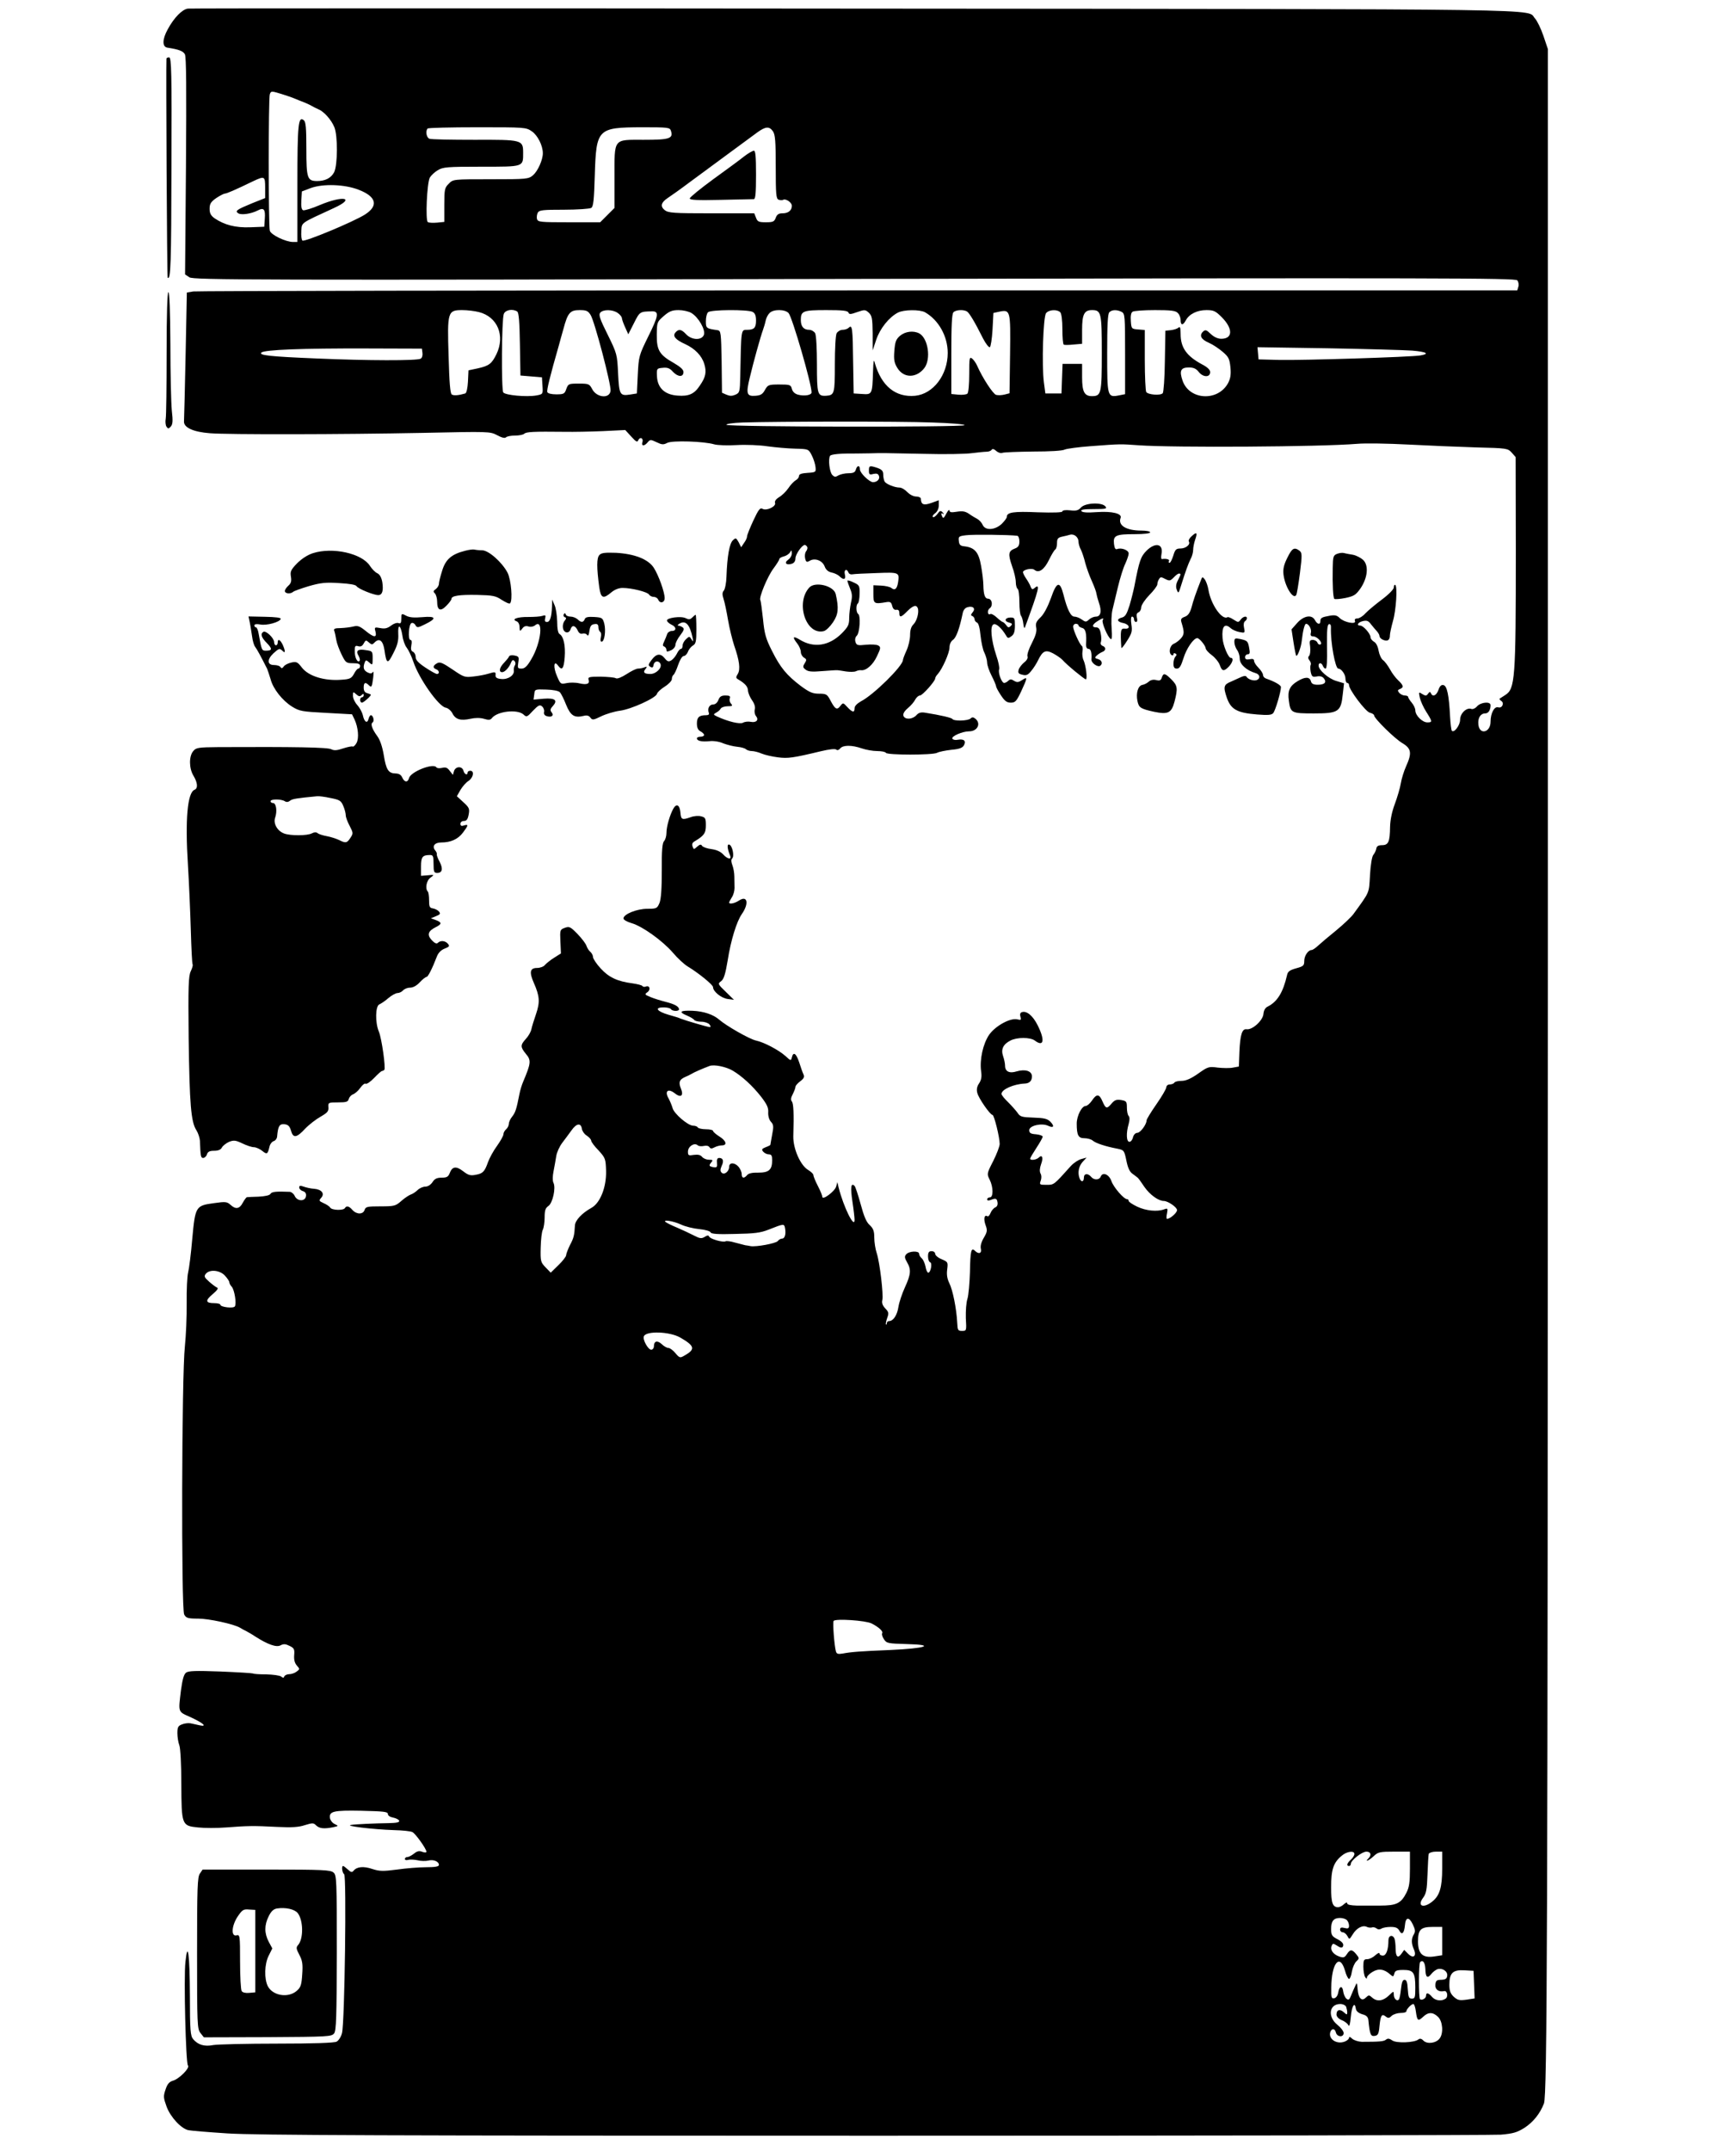 <?xml version="1.0" standalone="no"?>
<!DOCTYPE svg PUBLIC "-//W3C//DTD SVG 20010904//EN"
 "http://www.w3.org/TR/2001/REC-SVG-20010904/DTD/svg10.dtd">
<svg version="1.0" xmlns="http://www.w3.org/2000/svg"
 width="969pt" height="1200pt" viewBox="0 0 969 1200"
 preserveAspectRatio="xMidYMid meet">
<g transform="translate(0,1200) scale(0.1,-0.1)"
fill="#000000" stroke="none">
<path d="M1049 11952 c-32 -4 -78 -51 -113 -116 -31 -56 -31 -98 -1 -102 65
-10 87 -19 97 -37 8 -15 9 -192 6 -625 l-5 -603 24 -16 c22 -15 341 -16 3712
-9 3279 6 3689 5 3700 -8 7 -8 10 -24 6 -36 l-6 -20 -3677 0 c-2022 0 -3693
-3 -3713 -6 l-36 -6 -7 -347 c-4 -190 -8 -357 -9 -371 -3 -35 52 -60 145 -67
100 -8 735 -7 1188 2 371 8 375 8 415 -13 26 -14 43 -18 49 -12 6 6 28 10 51
10 23 0 46 5 51 10 11 11 51 13 224 11 52 -1 150 1 218 4 l122 6 34 -37 c27
-30 34 -33 39 -19 4 9 12 13 18 10 6 -4 8 -13 5 -21 -8 -22 9 -25 27 -4 16 19
18 19 52 3 29 -14 38 -15 59 -4 27 15 207 9 263 -8 18 -5 74 -7 125 -4 51 3
129 0 173 -7 44 -6 113 -12 154 -13 74 -2 74 -2 92 -37 10 -19 19 -48 21 -65
3 -29 2 -30 -44 -33 -33 -2 -48 -7 -48 -17 0 -8 -8 -19 -18 -24 -10 -6 -29
-25 -42 -45 -13 -19 -36 -41 -52 -50 -16 -10 -25 -22 -22 -31 8 -20 -46 -46
-69 -34 -14 8 -22 -1 -52 -65 -19 -41 -35 -81 -35 -88 0 -8 -7 -24 -17 -37
l-16 -24 -14 28 c-14 25 -16 26 -32 11 -19 -17 -32 -88 -36 -203 -1 -35 -8
-70 -15 -78 -9 -10 -9 -23 -1 -47 6 -18 17 -71 25 -118 8 -47 24 -110 34 -141
29 -83 36 -133 20 -159 -11 -18 -11 -22 2 -30 39 -23 54 -40 55 -62 1 -14 11
-38 23 -55 13 -18 19 -38 15 -51 -3 -12 0 -29 7 -37 17 -21 2 -38 -29 -32 -14
3 -34 1 -44 -5 -18 -9 -82 6 -145 35 -21 10 -21 12 -5 21 10 5 22 15 26 23 4
7 22 13 39 13 26 0 29 2 18 15 -7 8 -10 22 -6 30 4 11 -2 15 -25 15 -22 0 -32
-6 -39 -25 -6 -15 -17 -25 -29 -25 -21 0 -33 -22 -25 -45 4 -10 0 -15 -14 -15
-39 0 -52 -11 -52 -46 0 -23 6 -37 20 -44 11 -6 20 -15 20 -20 0 -6 -9 -10
-20 -10 -11 0 -20 -4 -20 -9 0 -14 25 -20 69 -16 23 3 56 -2 78 -12 21 -8 56
-17 77 -19 22 -2 44 -8 50 -14 5 -5 20 -10 32 -10 12 0 37 -6 55 -14 19 -8 60
-17 91 -21 56 -7 82 -4 240 34 46 11 80 15 86 9 5 -5 14 -3 22 7 16 19 65 19
120 0 23 -8 62 -15 86 -15 23 0 46 -4 49 -10 8 -13 260 -13 285 0 11 6 46 13
80 17 46 4 63 11 71 26 13 24 -1 36 -35 30 -13 -3 -27 0 -30 6 -8 13 56 41 93
41 47 0 68 43 36 70 -12 10 -19 10 -27 2 -14 -14 -94 -16 -102 -3 -5 7 -64 21
-152 35 -23 4 -37 0 -49 -14 -22 -24 -63 -26 -72 -4 -4 11 4 26 24 43 17 14
36 36 42 49 7 12 18 22 26 22 14 0 85 80 85 95 0 5 6 16 14 24 26 29 66 119
66 149 0 18 8 35 20 43 18 13 36 63 54 150 4 17 14 29 28 32 30 8 45 -8 27
-29 -11 -13 -11 -18 -1 -21 6 -3 12 -11 12 -18 0 -7 6 -15 13 -18 9 -3 16 -30
20 -72 4 -37 13 -81 22 -97 8 -17 15 -42 15 -55 0 -13 11 -46 25 -73 14 -27
25 -54 25 -59 0 -5 12 -28 27 -50 21 -32 33 -41 55 -41 25 0 32 8 58 63 36 78
37 84 5 63 -20 -13 -28 -14 -45 -4 -15 10 -22 10 -32 0 -6 -6 -17 -12 -23 -12
-14 0 -35 57 -28 76 3 8 -4 43 -16 77 -29 88 -36 166 -15 174 15 6 44 -20 70
-63 9 -16 13 -16 30 -3 14 10 19 26 19 59 0 41 -2 45 -24 45 -32 0 -38 -21 -9
-28 19 -5 20 -9 10 -19 -11 -11 -16 -10 -26 5 -7 9 -16 17 -19 17 -3 0 -18 11
-33 25 -14 13 -30 22 -35 20 -16 -11 -21 19 -5 31 20 14 14 54 -9 54 -17 0
-25 22 -26 73 0 23 -6 73 -13 111 -13 75 -35 101 -91 108 -24 2 -31 8 -33 30
-3 25 0 27 40 32 35 5 240 3 286 -3 6 0 12 -14 12 -31 0 -23 -6 -33 -25 -40
-37 -14 -39 -31 -16 -98 12 -32 21 -72 21 -90 0 -17 5 -34 10 -37 6 -3 10 -37
10 -74 0 -37 4 -71 9 -76 5 -6 11 -26 13 -45 2 -19 6 -28 9 -20 80 217 87 248
53 219 -11 -9 -15 -7 -21 7 -3 11 -15 31 -25 46 -10 14 -18 31 -18 36 0 14 50
25 64 13 24 -20 54 0 81 55 14 29 30 56 36 59 5 4 9 19 9 35 0 24 5 31 28 36
15 3 35 8 45 11 23 6 47 -14 47 -39 0 -11 6 -32 14 -46 7 -15 18 -48 24 -74 7
-25 23 -71 37 -101 14 -31 25 -62 25 -69 1 -7 7 -30 14 -51 17 -47 10 -77 -17
-77 -11 0 -28 -7 -38 -16 -16 -15 -20 -15 -41 0 -12 9 -31 16 -41 16 -20 0
-40 39 -61 123 -20 78 -38 73 -70 -20 -18 -49 -39 -89 -58 -107 -24 -23 -29
-35 -24 -57 4 -21 -3 -45 -24 -86 -17 -32 -28 -65 -25 -74 4 -10 -4 -24 -19
-35 -13 -11 -27 -29 -30 -40 -5 -18 -1 -23 20 -28 22 -6 32 -2 50 21 13 15 30
42 38 59 26 53 42 61 84 39 20 -11 44 -27 52 -36 22 -26 123 -109 131 -109 10
0 0 80 -13 107 -6 12 -8 33 -6 48 3 14 1 28 -3 31 -12 7 -49 89 -49 108 0 9 7
16 15 16 8 0 15 -4 15 -9 0 -5 9 -11 20 -14 20 -5 26 -31 22 -94 0 -14 5 -23
14 -23 13 0 19 -22 16 -60 -1 -18 34 -43 48 -35 17 11 11 32 -11 38 -18 5 -20
8 -8 19 8 8 22 17 32 21 21 8 22 26 1 34 -8 3 -13 12 -9 21 3 8 3 30 -1 48 -4
24 -12 34 -25 34 -26 0 -24 15 6 34 28 18 39 21 30 6 -7 -12 28 -95 45 -105 7
-4 8 14 5 57 -3 35 -1 82 4 104 5 21 19 80 31 129 12 50 30 108 41 130 10 22
19 48 19 57 0 19 -40 34 -64 25 -10 -4 -15 4 -18 29 -5 47 10 54 116 54 51 0
86 4 86 10 0 6 -22 10 -49 10 -85 0 -132 29 -116 71 9 24 -47 38 -133 32 -54
-4 -81 -2 -86 6 -5 8 15 11 70 11 67 0 75 2 64 15 -20 24 -112 20 -136 -6 -15
-17 -27 -20 -61 -16 -26 3 -43 0 -43 -6 0 -6 -47 -8 -138 -5 -135 6 -172 0
-172 -25 0 -7 -13 -24 -29 -40 -38 -35 -92 -38 -106 -5 -6 13 -19 27 -30 33
-11 6 -32 18 -47 29 -21 14 -37 16 -68 11 -30 -5 -40 -3 -40 7 -1 7 -8 1 -16
-14 -17 -32 -20 -34 -28 -12 -4 10 -2 13 7 8 8 -5 8 -3 -1 7 -11 12 -16 11
-30 -9 -10 -13 -21 -20 -25 -16 -4 4 2 13 13 21 12 9 20 26 20 43 l0 29 -42
-15 c-43 -15 -57 -9 -58 24 0 6 -12 12 -26 12 -16 0 -36 11 -50 25 -13 14 -32
25 -43 25 -27 0 -74 19 -83 33 -4 7 -8 24 -8 39 0 20 -7 28 -31 37 -45 15 -49
14 -49 -14 0 -22 3 -25 25 -19 18 4 27 1 31 -11 7 -17 -10 -35 -33 -35 -20 0
-73 51 -73 71 0 25 -16 24 -23 -1 -4 -15 -14 -20 -41 -20 -20 0 -45 -6 -56
-12 -16 -10 -22 -10 -34 2 -16 16 -24 88 -13 107 6 9 57 14 147 13 14 0 48 1
75 1 68 2 71 2 305 -3 113 -3 232 -1 265 4 33 4 70 8 82 8 12 0 25 5 28 11 5
7 14 4 26 -7 10 -9 25 -14 35 -10 9 3 86 6 172 7 90 0 163 4 175 11 11 5 77
14 146 19 171 13 164 12 266 5 194 -14 1018 -9 1220 8 44 4 172 2 285 -4 113
-6 284 -13 380 -16 170 -4 176 -5 198 -29 l22 -25 1 -522 c0 -722 -4 -771 -60
-806 -14 -9 -28 -18 -31 -20 -2 -1 2 -7 9 -12 20 -12 5 -43 -16 -36 -22 7 -43
-33 -43 -80 0 -61 -62 -76 -68 -16 -4 37 12 62 38 62 18 0 30 19 30 46 0 22
-54 17 -75 -6 -10 -12 -25 -18 -32 -15 -27 10 -63 -25 -63 -60 0 -31 -33 -75
-46 -62 -3 3 -8 39 -10 79 -6 120 -17 172 -37 176 -12 3 -21 -6 -28 -27 -11
-32 -33 -41 -42 -18 -4 9 -8 8 -16 -3 -9 -13 -14 -13 -32 -2 -20 13 -21 12
-14 -20 4 -18 20 -54 36 -79 35 -55 35 -59 6 -59 -28 0 -67 39 -67 67 0 11 -9
30 -20 43 -11 13 -20 27 -20 32 0 4 -8 8 -19 8 -10 0 -24 7 -31 15 -10 12 -9
16 4 21 23 9 20 21 -10 49 -14 13 -35 41 -46 62 -12 21 -29 44 -38 50 -10 7
-21 31 -25 53 -4 24 -14 44 -26 50 -10 6 -19 17 -19 25 0 19 -40 65 -57 65
-24 0 -14 18 14 25 22 5 31 2 45 -17 10 -13 25 -30 33 -39 8 -9 15 -21 15 -27
0 -16 34 -32 48 -23 6 3 11 15 10 26 0 11 8 47 17 80 18 61 26 193 13 202 -5
2 -8 -4 -8 -14 0 -10 -28 -39 -67 -68 -36 -27 -78 -62 -92 -77 -14 -16 -34
-28 -44 -28 -13 0 -17 -5 -14 -14 9 -22 -61 -8 -85 16 -16 16 -28 18 -56 13
-45 -8 -52 -12 -52 -31 0 -21 -18 -17 -30 6 -17 33 -62 26 -99 -15 l-32 -36
11 -72 c6 -39 13 -73 15 -75 7 -7 28 49 31 83 6 55 16 95 24 95 16 0 32 -31
27 -50 -4 -14 0 -20 12 -20 23 0 56 -36 42 -45 -6 -3 -14 1 -17 9 -3 9 -15 16
-26 16 -18 0 -20 -5 -15 -39 2 -22 0 -44 -6 -50 -7 -7 -6 -15 2 -25 7 -8 10
-19 7 -25 -3 -5 -3 -23 0 -39 6 -27 10 -30 33 -26 18 4 32 0 40 -10 18 -22 5
-36 -33 -36 -25 0 -35 5 -39 20 -7 25 -33 25 -74 0 -44 -26 -57 -54 -49 -108
9 -70 14 -72 140 -72 137 0 151 9 161 107 l7 61 -43 13 c-44 13 -99 61 -99 86
0 18 17 17 24 -2 3 -8 10 -15 15 -15 7 0 10 45 8 122 -1 89 1 122 11 126 7 2
12 -5 11 -20 -3 -80 24 -228 41 -228 17 0 40 -32 40 -56 0 -13 5 -24 10 -24 6
0 10 -6 10 -12 0 -26 92 -148 116 -154 13 -3 24 -10 24 -15 0 -17 115 -130
158 -155 50 -30 54 -55 20 -130 -12 -27 -25 -69 -29 -94 -4 -25 -19 -76 -33
-114 -17 -45 -26 -90 -27 -130 -1 -82 -9 -101 -45 -101 -21 0 -30 -6 -32 -20
-2 -11 -10 -27 -17 -35 -7 -9 -15 -56 -18 -112 -6 -104 0 -90 -93 -218 -12
-16 -55 -57 -95 -90 -41 -33 -86 -71 -101 -85 -15 -14 -31 -25 -37 -25 -19 0
-41 -32 -41 -61 0 -26 -5 -30 -45 -41 -36 -10 -47 -18 -51 -38 -22 -96 -54
-148 -107 -175 -15 -7 -23 -21 -25 -43 -4 -36 -62 -89 -94 -84 -25 4 -36 -31
-40 -127 l-3 -81 -33 -6 c-18 -4 -56 -3 -85 0 -50 7 -55 5 -110 -34 -40 -28
-68 -40 -92 -40 -19 0 -37 -4 -40 -10 -3 -5 -15 -10 -26 -10 -10 0 -19 -7 -19
-16 0 -8 -25 -51 -55 -94 -30 -43 -55 -84 -55 -90 0 -23 -35 -70 -52 -70 -10
0 -20 -10 -24 -25 -3 -14 -12 -25 -20 -25 -17 0 -19 49 -4 100 6 22 6 38 0 44
-6 6 -10 27 -10 47 0 34 -3 37 -32 42 -26 4 -37 0 -53 -19 -27 -32 -33 -30
-51 11 -18 43 -33 44 -59 5 -11 -16 -27 -30 -35 -30 -22 0 -50 -56 -50 -98 0
-66 9 -82 43 -82 17 0 38 -6 46 -13 17 -15 73 -33 136 -45 39 -8 40 -9 52 -66
8 -40 18 -63 34 -74 13 -10 26 -19 29 -22 4 -3 21 -26 38 -52 30 -43 78 -78
108 -78 23 0 74 -35 74 -51 0 -15 -39 -49 -56 -49 -4 0 -4 14 0 31 5 28 4 30
-17 22 -38 -14 -100 -8 -149 15 -27 13 -48 27 -48 32 0 6 -4 10 -9 10 -18 0
-75 66 -87 100 -13 38 -49 54 -60 26 -8 -20 -38 -21 -54 -1 -18 21 -40 19 -40
-5 0 -24 -15 -27 -24 -4 -12 31 -5 68 17 92 l22 24 -29 -8 c-16 -4 -42 -21
-58 -38 -97 -108 -94 -106 -137 -106 -38 0 -40 1 -32 23 5 14 5 30 -1 40 -6
12 -5 29 3 52 14 37 6 56 -13 37 -13 -13 -48 -17 -48 -6 0 4 16 31 35 60 19
29 35 57 35 63 0 5 -17 11 -37 13 -30 2 -38 7 -38 23 0 25 68 41 104 25 32
-15 39 -4 14 22 -17 17 -35 21 -94 23 -64 2 -75 5 -88 25 -9 13 -33 40 -53 60
-21 20 -38 41 -38 47 0 25 67 55 130 58 26 1 40 15 40 40 0 30 -37 42 -85 28
-40 -13 -65 -1 -65 31 0 13 -5 37 -11 54 -13 38 0 66 41 87 37 19 110 19 136
0 50 -38 58 1 16 85 -27 54 -62 83 -89 73 -9 -3 -11 -13 -7 -26 5 -17 3 -19
-17 -14 -39 10 -123 -36 -158 -86 -34 -50 -53 -137 -45 -201 5 -32 2 -50 -11
-70 -12 -17 -15 -35 -10 -53 7 -30 72 -123 85 -123 9 0 40 -125 40 -162 0 -13
-16 -55 -36 -95 -36 -70 -36 -72 -20 -104 21 -42 21 -99 1 -99 -8 0 -15 -5
-15 -11 0 -7 7 -8 18 -4 31 12 36 10 40 -13 2 -14 -3 -24 -13 -28 -9 -4 -21
-18 -26 -31 -5 -13 -13 -22 -18 -18 -17 10 -22 -15 -10 -49 11 -30 10 -38 -10
-72 -14 -24 -20 -46 -16 -61 6 -25 -12 -32 -33 -11 -21 21 -26 0 -28 -118 -2
-63 -8 -131 -14 -150 -7 -20 -10 -68 -9 -107 4 -71 4 -72 -21 -72 -23 0 -25 4
-27 45 -4 79 -25 184 -44 221 -12 25 -16 48 -12 77 5 41 4 42 -31 57 -20 8
-36 22 -36 30 0 8 -9 15 -20 15 -15 0 -20 -7 -20 -29 0 -16 5 -31 12 -33 13
-5 3 -58 -11 -58 -5 0 -12 15 -15 34 -4 19 -13 39 -21 46 -8 7 -15 18 -15 26
0 17 -57 15 -72 -4 -10 -11 -9 -20 5 -44 24 -41 21 -68 -12 -140 -16 -35 -32
-83 -36 -108 -7 -47 -29 -80 -52 -80 -7 0 -13 -5 -13 -12 0 -6 -2 -9 -5 -7 -2
3 1 19 7 36 10 27 9 33 -11 54 -15 16 -20 31 -16 46 7 30 -14 208 -31 261 -8
23 -14 63 -14 88 0 35 -5 50 -25 69 -19 16 -33 50 -51 117 -14 51 -29 97 -34
102 -20 20 -24 -7 -12 -87 7 -46 12 -92 12 -102 0 -53 -61 70 -89 180 l-7 30
-7 -25 c-8 -27 -77 -78 -77 -57 0 7 -11 34 -25 61 -14 27 -25 54 -25 61 0 6
-13 18 -29 28 -43 25 -84 118 -83 187 4 131 1 184 -8 195 -7 9 -6 21 5 41 8
16 15 34 15 41 0 6 12 20 27 31 20 15 24 24 18 38 -5 10 -16 41 -24 67 -17 51
-33 62 -41 28 -5 -20 -6 -20 -35 7 -38 34 -119 77 -165 87 -35 7 -166 82 -205
116 -33 29 -86 47 -148 50 -70 3 -82 -6 -34 -26 19 -8 38 -19 42 -25 3 -5 21
-10 39 -10 19 0 39 -7 46 -15 7 -9 8 -15 2 -15 -11 0 -137 37 -162 47 -8 4
-39 14 -69 22 -65 19 -80 41 -27 41 19 0 38 -4 41 -10 8 -12 45 -13 45 -1 0
16 -24 29 -75 42 -28 7 -66 19 -85 27 -32 13 -33 15 -16 27 20 15 12 40 -10
31 -7 -3 -16 -1 -18 3 -3 5 -28 11 -55 15 -86 11 -133 34 -178 83 -24 26 -43
55 -43 64 0 9 -7 22 -15 29 -8 6 -17 21 -21 32 -3 12 -26 42 -50 67 -40 41
-46 44 -71 35 -27 -10 -28 -12 -25 -76 l3 -67 -38 -24 c-21 -13 -44 -32 -52
-41 -7 -9 -27 -16 -43 -16 -40 0 -45 -23 -18 -84 32 -73 35 -106 12 -173 -11
-32 -23 -70 -26 -85 -3 -15 -17 -39 -31 -54 -31 -34 -31 -45 0 -83 31 -36 29
-52 -15 -156 -7 -16 -17 -48 -21 -70 -16 -82 -22 -101 -40 -124 -11 -13 -19
-32 -19 -41 0 -10 -7 -23 -15 -30 -8 -7 -15 -19 -15 -28 0 -8 -16 -37 -36 -65
-20 -27 -42 -68 -50 -90 -19 -54 -29 -64 -69 -71 -29 -6 -42 -2 -70 20 -39 30
-61 27 -75 -11 -8 -20 -16 -25 -45 -25 -26 0 -39 -6 -51 -25 -10 -15 -26 -25
-40 -25 -13 0 -33 -9 -43 -19 -10 -10 -28 -22 -38 -25 -11 -4 -35 -20 -53 -36
-32 -28 -39 -30 -116 -30 -74 0 -83 -2 -89 -20 -8 -26 -45 -26 -68 0 -19 22
-33 25 -42 10 -9 -14 -73 -12 -82 3 -4 7 -21 18 -37 25 -26 12 -27 14 -13 30
21 23 2 47 -40 50 -18 1 -44 7 -58 12 -19 7 -25 6 -25 -5 0 -7 9 -17 21 -20
14 -5 19 -14 17 -28 -4 -31 -49 -30 -63 1 -5 12 -18 22 -27 23 -76 3 -101 1
-108 -11 -5 -9 -31 -14 -67 -16 -32 -1 -61 -2 -65 -3 -4 -1 -14 -15 -23 -31
-18 -35 -40 -38 -69 -11 -19 17 -28 18 -91 9 -103 -14 -105 -17 -122 -200 -7
-84 -18 -168 -23 -187 -5 -19 -9 -96 -8 -170 1 -75 -4 -183 -10 -241 -18 -158
-21 -1467 -4 -1497 11 -20 21 -23 78 -23 59 0 199 -30 234 -51 8 -5 24 -14 35
-19 11 -6 34 -19 50 -30 69 -44 118 -62 141 -49 17 9 28 8 50 -3 25 -12 29
-18 26 -52 -2 -26 3 -44 15 -58 17 -19 17 -20 -2 -34 -10 -8 -29 -14 -41 -14
-12 0 -24 -6 -27 -12 -3 -10 -7 -10 -18 -1 -8 6 -45 11 -82 12 -37 0 -71 2
-75 5 -4 2 -86 7 -182 11 -139 5 -179 4 -192 -7 -12 -9 -20 -39 -28 -98 -15
-126 -18 -118 54 -150 71 -33 96 -55 49 -45 -15 4 -38 8 -50 11 -12 2 -33 0
-47 -6 -22 -8 -26 -16 -26 -49 0 -22 5 -52 11 -68 6 -15 11 -108 11 -213 1
-232 2 -236 93 -245 36 -4 107 -4 158 0 119 9 149 10 282 3 83 -4 122 -2 157
10 43 13 48 13 63 -2 18 -17 43 -20 94 -10 31 7 32 7 9 18 -13 6 -24 21 -26
32 -6 39 17 45 174 42 124 -3 149 -5 149 -18 0 -9 12 -17 29 -20 16 -3 31 -11
34 -17 3 -10 -14 -13 -60 -14 -74 -1 -187 -6 -208 -10 -42 -5 118 -25 240 -29
47 -1 93 -6 102 -11 18 -9 78 -94 78 -109 0 -6 -9 -6 -23 -1 -17 7 -29 4 -46
-10 -13 -10 -29 -19 -37 -19 -8 0 -14 -5 -14 -11 0 -6 8 -8 18 -5 9 3 33 2 52
-2 19 -5 46 -5 60 -2 29 8 60 -5 60 -24 0 -9 -20 -13 -72 -13 -40 0 -113 -6
-162 -13 -77 -10 -97 -10 -137 3 -50 17 -87 13 -105 -9 -9 -11 -15 -10 -32 6
-12 11 -24 20 -27 20 -10 0 -5 -39 6 -46 14 -9 3 -829 -12 -886 -5 -21 -19
-42 -30 -48 -12 -7 -130 -11 -332 -11 -171 0 -332 -4 -356 -8 -50 -10 -86 1
-113 33 -15 18 -18 48 -18 241 -1 234 -12 313 -25 190 -10 -88 2 -566 14 -578
13 -13 -50 -76 -84 -85 -20 -6 -31 -18 -41 -49 -13 -38 -12 -46 6 -96 22 -59
82 -123 122 -131 13 -3 111 -11 218 -18 156 -10 885 -13 3610 -13 1878 0 3452
3 3497 6 69 6 90 12 132 38 49 32 87 79 109 136 18 48 21 920 22 6386 l0 5075
-25 74 c-14 41 -35 84 -47 97 -52 55 210 52 -3798 55 -2032 2 -3707 2 -3721 0z
m521 -476 c25 -8 59 -19 75 -26 17 -7 41 -17 55 -22 14 -6 32 -14 40 -19 8 -5
25 -13 38 -19 31 -13 71 -58 88 -99 20 -47 19 -212 -1 -252 -17 -32 -49 -49
-95 -49 -55 0 -60 16 -60 179 0 117 -3 151 -14 160 -31 26 -36 -21 -36 -353
l0 -326 -24 0 c-41 0 -124 40 -130 63 -8 29 -8 741 0 761 7 19 8 19 64 2z
m1399 -209 c32 -22 61 -79 61 -122 0 -37 -28 -99 -54 -122 -26 -22 -33 -23
-237 -23 -210 0 -210 0 -234 -25 -23 -22 -25 -32 -25 -118 l0 -95 -40 -4 c-23
-2 -46 -1 -52 3 -14 9 -5 217 11 248 7 12 27 31 44 41 29 18 52 20 244 20 239
0 233 -2 233 78 0 72 -6 73 -272 72 -129 0 -242 2 -251 6 -17 6 -23 44 -10 57
3 4 128 7 277 7 266 0 272 0 305 -23z m776 3 c14 -43 -8 -50 -151 -50 -173 0
-164 12 -164 -212 l0 -168 -40 -40 -40 -40 -174 0 c-161 0 -174 1 -179 19 -2
10 0 26 5 35 8 14 29 16 146 16 75 0 144 5 152 10 12 7 16 43 20 182 8 260 15
267 262 268 149 0 157 -1 163 -20z m569 -2 c13 -18 16 -55 16 -199 0 -152 2
-178 16 -183 9 -3 20 -4 25 -1 14 9 49 -14 49 -33 0 -26 -20 -42 -52 -42 -21
0 -31 -6 -38 -25 -8 -22 -16 -25 -55 -25 -39 0 -47 3 -55 25 l-10 25 -239 0
c-213 0 -241 2 -261 18 -26 21 -20 43 18 68 15 10 68 47 117 84 146 108 344
253 383 282 46 33 66 34 86 6z m-2834 -315 l0 -58 -73 -29 c-85 -35 -97 -43
-77 -56 17 -11 72 -3 109 16 34 18 43 6 39 -47 l-3 -44 -79 -3 c-82 -3 -143
13 -198 50 -21 15 -28 28 -28 53 0 28 7 39 37 60 21 14 43 25 48 25 10 0 57
20 160 70 62 29 65 27 65 -37z m523 -12 c98 -38 111 -89 34 -138 -65 -41 -339
-155 -349 -145 -5 5 -8 29 -6 53 3 49 -8 41 181 128 125 57 55 73 -78 17 -44
-19 -85 -31 -93 -29 -9 4 -12 21 -10 55 l3 50 50 19 c69 25 189 21 268 -10z
m670 -682 c104 -26 148 -132 98 -235 -26 -53 -41 -65 -104 -79 l-52 -11 -3
-63 c-2 -37 -8 -63 -15 -66 -37 -11 -64 -13 -75 -6 -9 5 -14 65 -18 214 -8
249 -5 257 77 257 27 0 69 -5 92 -11z m214 3 c9 -6 13 -58 15 -182 l3 -175 60
-5 60 -5 3 -47 c3 -47 3 -47 -33 -54 -55 -10 -176 1 -186 17 -11 17 -9 405 3
437 8 23 49 31 75 14z m409 -18 c22 -32 116 -390 112 -424 -5 -46 -78 -39
-103 10 -15 28 -19 30 -74 30 -57 0 -59 -1 -70 -30 -9 -27 -14 -30 -56 -30
-27 0 -48 5 -50 13 -4 10 14 85 65 262 4 17 16 57 25 90 24 90 37 105 90 105
37 0 47 -4 61 -26z m152 10 c12 -8 22 -21 23 -27 0 -7 8 -30 18 -52 l18 -40
32 63 c32 64 33 64 101 65 40 1 36 -25 -22 -141 -51 -104 -53 -110 -58 -212
l-5 -105 -37 -6 c-58 -9 -62 -2 -68 118 -5 106 -6 110 -58 216 -44 87 -51 111
-42 122 16 20 70 19 98 -1z m411 0 c40 -24 80 -94 70 -122 -12 -32 -68 -30
-99 3 -27 29 -42 31 -60 10 -17 -20 0 -40 55 -65 54 -25 92 -64 106 -110 14
-45 8 -74 -24 -120 -31 -48 -62 -62 -125 -57 -72 5 -112 43 -115 108 -2 43 -1
44 32 47 26 3 40 -2 58 -23 28 -29 58 -30 58 0 0 13 -18 29 -54 50 -80 45 -96
71 -95 158 1 69 1 71 39 104 31 27 47 33 83 33 24 0 56 -7 71 -16z m342 6 c14
-8 19 -21 19 -49 0 -40 -11 -51 -50 -51 -34 0 -33 7 -38 -258 -2 -88 -3 -93
-27 -104 -19 -8 -31 -8 -50 0 l-25 11 -2 173 c-3 164 -4 173 -23 176 -63 9
-65 11 -65 50 0 21 5 43 12 50 15 15 221 16 249 2z m201 -7 c21 -25 128 -394
128 -442 0 -16 -41 -22 -75 -13 -19 5 -31 17 -35 33 -6 22 -10 24 -70 24 -60
0 -64 -2 -80 -30 -13 -24 -24 -31 -53 -33 -49 -4 -54 11 -32 101 19 81 60 229
74 267 5 14 12 37 15 52 3 15 13 34 22 42 21 22 87 21 106 -1z m334 3 c4 -11
13 -10 49 3 41 14 45 14 64 -3 18 -17 21 -31 22 -115 l0 -96 20 60 c21 62 71
125 121 151 33 17 121 18 151 2 76 -43 127 -134 127 -227 0 -123 -81 -229
-182 -239 -109 -10 -188 54 -225 183 -6 24 -8 13 -10 -50 -4 -125 -5 -127 -61
-123 l-47 3 -3 175 c-2 188 -5 211 -24 192 -7 -7 -22 -12 -35 -12 -12 0 -27
-9 -33 -19 -6 -11 -10 -87 -10 -174 0 -164 -2 -172 -50 -175 -47 -2 -50 9 -50
175 0 87 -4 163 -10 174 -6 10 -21 19 -33 19 -31 0 -47 18 -47 55 0 50 12 55
142 55 91 0 120 -3 124 -14z m662 6 c13 -9 42 -56 89 -150 15 -29 32 -51 38
-49 5 2 12 46 15 97 l5 94 32 7 c63 13 64 8 61 -235 l-3 -220 -27 -7 c-15 -4
-37 -5 -48 -2 -17 5 -75 93 -106 163 -6 14 -18 31 -27 39 -16 12 -17 5 -17
-86 0 -54 -4 -103 -10 -109 -5 -5 -28 -8 -50 -6 l-40 4 0 222 c0 159 3 225 12
234 14 14 57 16 76 4z m520 -4 c7 -7 12 -44 12 -94 0 -46 3 -85 8 -87 4 -2 28
-2 55 1 l47 4 0 78 c0 86 12 110 55 110 52 0 55 -14 55 -240 0 -226 -3 -240
-55 -240 -42 0 -55 24 -55 106 l0 74 -55 0 -54 0 -3 -82 -3 -83 -45 0 -45 0
-8 60 c-13 97 -4 369 12 388 16 20 62 22 79 5z m343 2 c18 -10 19 -23 19 -235
l0 -224 -35 -7 c-64 -12 -65 -7 -65 235 0 155 3 220 12 229 15 15 43 15 69 2z
m313 -6 c9 -8 16 -26 16 -40 0 -30 13 -31 29 -1 19 35 63 57 115 57 40 0 51
-5 85 -39 64 -64 63 -121 -2 -121 -20 0 -41 10 -59 27 -25 24 -30 25 -44 12
-21 -22 -9 -43 35 -62 21 -9 55 -32 76 -50 33 -28 38 -39 43 -86 4 -41 0 -63
-13 -88 -56 -104 -216 -96 -254 13 -19 55 -11 74 35 74 27 0 41 -7 56 -26 24
-30 63 -30 63 0 0 13 -16 28 -45 43 -86 46 -120 93 -120 169 0 36 -3 44 -12
36 -7 -6 -26 -12 -43 -14 l-30 -3 -3 -170 c-1 -93 -7 -174 -12 -179 -14 -14
-82 -8 -92 7 -4 7 -8 87 -8 179 l0 167 -37 3 c-37 3 -38 4 -41 47 -2 28 1 47
10 52 7 5 63 9 125 9 88 0 115 -3 127 -16z m-4216 -223 c2 -13 -2 -28 -10 -32
-18 -12 -300 -11 -578 1 -267 11 -326 18 -311 33 16 16 230 24 586 23 l310 -1
3 -24z m5525 13 c81 -7 99 -18 45 -27 -52 -9 -662 -28 -788 -25 l-115 3 -3 34
-3 34 393 -6 c216 -4 428 -10 471 -13z m-2681 -401 c103 -3 185 -10 182 -15
-7 -12 -1321 -10 -1329 2 -3 5 33 11 92 13 199 6 874 7 1055 0z m-697 -693 c4
-6 1 -17 -5 -25 -7 -8 -9 -26 -6 -40 5 -21 9 -23 25 -14 28 18 71 3 84 -31 7
-19 20 -30 39 -34 16 -3 36 -13 44 -21 23 -23 37 -18 30 10 -7 26 10 36 20 11
3 -8 13 -12 22 -10 9 2 70 5 134 7 127 5 129 4 121 -51 -6 -38 -18 -48 -38
-32 -7 6 -33 12 -57 13 l-43 2 0 -50 c0 -54 4 -56 74 -44 20 3 26 -1 31 -21 4
-16 12 -24 23 -22 11 2 17 -4 17 -18 0 -27 10 -25 44 10 32 32 51 38 59 17 8
-22 -5 -71 -24 -90 -13 -12 -19 -32 -19 -60 0 -23 -9 -62 -20 -86 -11 -24 -20
-48 -20 -53 0 -33 -164 -195 -235 -231 -21 -12 -35 -26 -35 -38 0 -26 -12 -24
-40 6 -24 26 -24 26 -40 6 -18 -24 -29 -18 -55 32 -18 34 -23 37 -63 37 -37 0
-54 8 -102 43 -79 60 -114 102 -161 196 -34 67 -42 94 -50 177 -6 54 -12 101
-15 106 -9 14 40 132 73 176 18 24 33 48 33 53 0 5 11 11 25 15 14 3 30 14 35
23 8 14 9 13 10 -6 0 -12 -9 -28 -21 -36 -24 -17 -10 -32 21 -22 13 4 20 15
20 30 0 22 36 74 52 75 4 0 10 -5 13 -10z m-415 -2923 c52 -31 110 -84 158
-145 33 -43 42 -62 40 -88 -1 -20 5 -41 15 -52 15 -16 16 -27 7 -72 -5 -29
-10 -54 -10 -57 0 -2 -12 -8 -26 -13 -22 -9 -24 -13 -14 -25 7 -8 21 -15 31
-15 15 0 19 -7 19 -33 0 -53 -18 -69 -77 -69 -33 1 -56 -4 -63 -14 -17 -20
-30 -18 -30 6 0 11 -8 29 -17 40 -22 26 -53 26 -53 1 0 -26 -27 -48 -42 -33
-9 9 -8 18 0 37 14 29 8 45 -14 45 -10 0 -14 -9 -12 -27 2 -23 0 -27 -17 -25
-28 5 -30 9 -15 27 11 13 9 15 -13 15 -13 0 -31 7 -38 16 -9 11 -23 14 -46 11
-30 -5 -33 -3 -33 18 0 29 35 52 54 36 6 -6 22 -7 35 -4 14 3 26 1 31 -7 6 -9
13 -9 28 -1 11 6 30 11 41 11 32 0 25 26 -14 50 -19 12 -35 26 -35 31 0 5 -18
9 -39 9 -22 0 -43 5 -46 10 -3 6 -15 10 -26 10 -29 0 -108 68 -115 99 -4 14
-14 38 -22 53 -24 41 -3 58 34 29 35 -28 52 -14 34 28 -13 33 -8 48 23 62 12
5 29 13 37 18 14 9 63 30 100 44 25 10 93 -4 130 -26z m-842 -325 c2 -12 14
-30 28 -38 13 -9 24 -21 24 -28 0 -6 18 -31 41 -54 38 -42 40 -47 42 -115 2
-91 -33 -178 -81 -205 -54 -30 -92 -70 -93 -100 -3 -53 -6 -68 -28 -109 -11
-23 -21 -48 -21 -56 0 -7 -19 -32 -43 -55 l-43 -42 -29 30 c-27 28 -29 34 -27
110 1 45 6 89 12 100 5 10 10 41 10 68 0 39 4 52 21 64 24 16 43 102 28 130
-5 10 -5 36 1 65 5 26 12 64 15 84 3 20 18 53 33 73 15 19 38 51 52 70 28 40
53 43 58 8z m552 -533 c25 -12 71 -23 103 -26 32 -3 61 -11 63 -18 4 -9 40
-12 137 -9 107 2 142 6 187 24 86 34 87 34 92 8 6 -33 -1 -58 -17 -58 -7 0
-18 -6 -24 -14 -11 -13 -119 -33 -151 -28 -8 2 -22 4 -30 5 -8 2 -34 9 -58 15
-23 7 -47 10 -52 7 -13 -8 -88 13 -92 27 -3 7 -10 7 -24 -2 -18 -11 -27 -10
-60 7 -21 11 -64 31 -94 44 -30 12 -59 27 -64 31 -20 16 40 7 84 -13z m-2545
-285 c14 -15 25 -32 25 -37 0 -6 6 -18 14 -26 15 -18 27 -93 17 -109 -8 -13
-81 -4 -81 9 0 5 -15 9 -34 9 -49 0 -52 14 -9 50 26 22 34 34 24 37 -7 3 -27
18 -44 33 -27 24 -29 30 -18 44 22 26 78 20 106 -10z m2542 -346 c80 -46 86
-65 26 -99 -27 -16 -29 -16 -53 12 -13 16 -31 29 -39 29 -8 0 -25 9 -37 21
-25 23 -44 18 -44 -12 0 -10 -7 -19 -15 -19 -17 0 -49 56 -41 75 12 31 144 27
203 -7z m1068 -1595 c41 -21 66 -44 59 -55 -3 -5 1 -20 10 -33 15 -23 22 -24
129 -27 162 -4 107 -24 -93 -33 -172 -7 -220 -11 -267 -20 -25 -4 -33 -2 -37
12 -9 31 -19 161 -13 170 9 14 178 3 212 -14z m2695 -1286 c0 -8 -9 -22 -20
-32 -22 -20 -26 -35 -10 -35 6 0 10 5 10 12 0 19 62 68 87 68 25 0 30 -19 11
-38 -23 -23 3 -12 30 13 24 23 35 25 114 25 l88 0 0 -95 c0 -76 -4 -104 -20
-135 -30 -59 -56 -71 -147 -71 -43 0 -102 0 -130 0 -34 1 -53 5 -53 12 0 8 -7
6 -18 -4 -10 -10 -25 -17 -33 -17 -31 0 -39 24 -39 112 0 98 13 137 59 175 29
25 71 30 71 10z m490 -81 c0 -105 -14 -152 -56 -185 -49 -39 -85 -25 -51 21
18 24 22 45 25 131 2 56 5 108 7 115 3 6 20 12 40 12 l35 0 0 -94z m-532 -288
c7 -7 12 -21 12 -31 0 -15 -5 -18 -25 -13 -18 5 -25 2 -25 -9 0 -8 7 -15 15
-15 8 0 19 -9 26 -21 11 -21 11 -20 30 10 21 35 56 53 79 41 8 -4 21 -5 28 -3
7 3 18 0 25 -5 8 -7 18 -7 27 -2 8 6 32 10 52 10 28 0 40 -5 49 -21 14 -27 27
-14 31 30 4 47 23 49 44 5 14 -29 15 -40 6 -55 -15 -24 -15 -51 0 -84 17 -38
-3 -54 -32 -25 l-22 22 -15 -21 c-20 -29 -33 -18 -33 29 0 21 -3 45 -6 54 -10
25 -34 19 -34 -8 0 -52 -12 -86 -31 -86 -11 0 -19 5 -19 12 0 6 -10 2 -23 -10
-13 -12 -33 -22 -45 -22 -19 0 -22 -5 -22 -42 0 -24 5 -50 10 -58 7 -10 10
-11 10 -2 0 7 14 21 31 31 34 21 66 16 100 -15 15 -13 17 -13 22 6 4 16 13 20
51 20 56 0 66 -15 66 -99 0 -54 -2 -61 -19 -61 -17 0 -20 8 -23 53 -2 38 -7
52 -18 52 -11 0 -16 -15 -20 -52 -3 -28 -8 -55 -12 -58 -11 -12 -28 5 -28 27
0 21 -1 21 -28 -5 -32 -31 -67 -35 -93 -11 -17 15 -19 15 -35 0 -23 -24 -42
-4 -46 47 -3 38 -4 39 -14 16 -6 -13 -17 -37 -23 -53 -9 -23 -14 -26 -26 -16
-7 6 -15 24 -17 38 -4 36 -22 34 -28 -3 -3 -18 -12 -31 -23 -33 -15 -3 -17 5
-16 60 1 135 47 193 76 96 7 -27 18 -48 23 -48 5 0 13 18 16 41 4 22 15 48 25
57 17 16 17 18 -1 40 -23 28 -34 28 -52 0 -13 -20 -19 -21 -43 -13 -33 12 -51
36 -42 59 6 15 9 15 31 1 16 -11 26 -13 31 -6 9 15 -2 29 -36 46 -24 13 -29
22 -29 53 0 45 14 62 50 62 14 0 31 -5 38 -12z m532 -117 l0 -79 -46 -7 c-63
-9 -89 15 -89 84 0 66 15 81 81 81 l54 0 0 -79z m-94 -154 c1 -48 11 -57 32
-31 9 12 25 24 35 28 28 9 59 -12 55 -37 -2 -16 -10 -21 -33 -22 -25 0 -31 -4
-33 -27 -3 -26 18 -43 49 -36 18 4 24 -33 7 -43 -23 -15 -58 -10 -75 11 -20
23 -33 26 -33 6 0 -15 -24 -28 -34 -19 -8 9 -8 198 1 207 15 14 27 -2 29 -37z
m272 -89 l3 -77 -46 -7 c-40 -5 -49 -3 -71 17 -18 17 -24 33 -24 67 0 65 20
84 84 80 l51 -3 3 -77z m-714 -124 c3 -9 6 -23 6 -31 0 -14 -3 -14 -19 1 -22
20 -41 14 -41 -13 0 -11 12 -24 29 -31 16 -6 33 -19 37 -28 6 -11 10 5 14 46
5 61 22 88 28 46 2 -14 14 -24 35 -31 24 -6 33 -15 35 -33 8 -81 13 -91 35
-88 19 3 23 11 27 55 6 60 13 71 35 53 13 -10 19 -10 33 4 10 9 33 16 50 16
18 0 32 4 32 9 0 12 28 41 39 41 5 0 11 -18 14 -41 7 -53 12 -57 40 -31 29 28
55 28 84 0 26 -25 31 -91 9 -120 -20 -27 -69 -33 -90 -13 -11 12 -21 14 -29 7
-23 -18 -123 -22 -146 -5 -16 11 -25 12 -35 4 -12 -10 -37 -12 -135 -12 -19 1
-42 8 -53 17 -11 11 -18 13 -18 5 0 -6 -11 -16 -25 -21 -45 -17 -93 16 -79 55
9 21 25 19 31 -5 7 -25 43 -27 43 -2 0 10 -16 31 -35 46 -56 45 -46 116 16
116 15 0 29 -7 33 -16z"/>
<path d="M4153 11127 c-22 -18 -100 -75 -172 -127 -71 -52 -130 -100 -131
-107 0 -9 42 -11 173 -8 94 2 178 4 185 4 9 1 12 35 12 136 0 102 -3 135 -12
134 -7 0 -32 -14 -55 -32z"/>
<path d="M5024 10127 c-23 -20 -28 -34 -32 -85 -4 -50 0 -67 17 -95 35 -57
105 -58 150 -1 39 50 22 167 -28 194 -33 17 -78 11 -107 -13z"/>
<path d="M4730 8760 c0 -4 7 -24 15 -44 12 -28 13 -45 5 -78 -5 -24 -10 -62
-10 -86 0 -38 -6 -49 -42 -86 -71 -70 -156 -83 -235 -34 -37 22 -42 15 -13
-22 11 -14 20 -35 20 -47 0 -12 8 -26 18 -32 15 -9 15 -13 4 -31 -12 -19 -11
-24 5 -36 14 -11 35 -13 93 -8 41 3 80 6 85 5 6 0 27 -4 47 -7 21 -3 46 -3 55
1 10 5 23 7 29 6 28 -4 67 30 89 78 22 46 22 51 7 60 -9 5 -39 7 -68 4 -47 -5
-53 -3 -59 16 -4 13 -1 27 8 35 16 17 22 112 7 121 -12 8 -13 52 -1 59 4 3 9
27 9 53 1 45 -1 49 -34 64 -18 9 -34 13 -34 9z"/>
<path d="M4517 8722 c-78 -86 -18 -267 81 -243 13 3 36 26 52 50 29 43 33 77
15 156 -10 47 -115 73 -148 37z"/>
<path d="M929 11673 c-3 -40 3 -1219 7 -1222 17 -17 20 79 21 624 2 520 0 605
-13 605 -8 0 -14 -3 -15 -7z"/>
<path d="M930 10031 c0 -186 -2 -351 -5 -367 -3 -16 -1 -36 4 -44 9 -13 12
-13 24 0 11 12 13 31 6 90 -4 41 -8 207 -8 368 -1 187 -5 292 -11 292 -6 0
-10 -120 -10 -339z"/>
<path d="M6652 9009 c-13 -11 -20 -25 -16 -30 10 -17 -17 -39 -47 -39 -24 0
-30 -6 -40 -40 -7 -22 -16 -40 -21 -40 -5 0 -6 5 -3 10 6 9 -16 15 -39 11 -5
-1 -6 11 -3 27 12 58 -33 69 -83 20 -33 -33 -41 -57 -68 -198 -5 -25 -17 -73
-27 -107 -15 -48 -24 -63 -42 -68 -32 -8 -29 -24 7 -31 35 -7 42 -35 8 -31
-23 2 -25 -9 -19 -107 1 -6 15 12 32 39 27 42 30 54 24 92 -4 28 -2 43 4 43 6
0 11 -7 11 -15 0 -8 5 -15 11 -15 7 0 9 9 5 24 -4 16 -1 26 9 30 8 3 15 16 15
28 1 13 20 42 45 68 25 25 45 52 45 60 0 8 4 22 10 30 7 12 12 12 34 0 24 -12
28 -11 47 8 11 12 24 22 29 22 13 0 13 -2 -5 -37 -11 -21 -13 -38 -6 -54 8
-22 10 -20 24 26 25 80 39 118 53 147 8 14 14 37 14 51 0 13 5 38 11 56 14 40
9 46 -19 20z"/>
<path d="M2595 8927 c-75 -19 -108 -48 -127 -111 -10 -31 -18 -64 -18 -73 0
-9 -8 -22 -17 -29 -15 -10 -16 -15 -5 -25 6 -7 12 -27 12 -44 0 -50 18 -59 51
-25 16 16 29 33 29 39 0 17 43 24 144 22 87 -2 103 -5 137 -28 22 -14 42 -23
46 -19 16 16 6 132 -14 171 -31 59 -106 125 -142 125 -16 0 -35 2 -43 4 -7 2
-31 -1 -53 -7z"/>
<path d="M7186 8889 c-19 -38 -25 -61 -22 -92 7 -67 54 -144 71 -117 4 6 13
62 21 123 13 103 12 113 -3 125 -29 21 -41 14 -67 -39z"/>
<path d="M1747 8914 c-31 -10 -63 -31 -89 -57 -35 -36 -39 -46 -34 -75 4 -25
0 -37 -15 -50 -10 -9 -19 -22 -19 -29 0 -15 31 -18 46 -5 5 5 45 19 88 32 66
19 95 22 169 17 57 -3 92 -9 97 -17 9 -15 96 -50 121 -50 23 0 30 24 23 72 -5
27 -14 43 -28 50 -12 5 -30 24 -41 41 -45 70 -208 106 -318 71z"/>
<path d="M3346 8904 c-16 -16 -16 -70 -1 -181 9 -61 22 -66 67 -28 19 16 42
25 63 25 50 0 139 -22 148 -37 4 -7 16 -13 26 -13 11 0 21 -7 25 -15 9 -24 36
-18 36 8 0 34 -34 128 -61 170 -32 48 -107 77 -211 83 -60 2 -81 0 -92 -12z"/>
<path d="M7463 8910 c-21 -8 -23 -17 -24 -77 -2 -97 2 -167 9 -174 4 -3 32 -1
62 5 47 10 58 17 83 52 40 58 48 126 18 158 -13 13 -39 27 -59 31 -21 3 -44 8
-52 10 -8 2 -25 0 -37 -5z"/>
<path d="M6702 8760 c-27 -69 -41 -109 -51 -148 -9 -31 -19 -46 -38 -53 -20
-7 -24 -14 -18 -32 16 -53 16 -65 -2 -87 -10 -12 -28 -26 -40 -31 -24 -9 -32
-52 -13 -64 6 -3 10 -1 10 5 0 6 5 8 11 4 8 -4 8 -9 0 -17 -6 -6 -11 -24 -11
-39 0 -21 5 -28 19 -28 15 0 23 14 37 58 16 53 56 112 77 112 12 0 46 -42 47
-57 0 -7 15 -24 34 -38 19 -14 39 -39 45 -56 12 -35 23 -36 51 -7 21 23 27 48
10 48 -14 0 -43 69 -46 110 -5 66 12 86 46 55 9 -8 31 -18 48 -21 31 -6 32 -6
26 24 -4 17 -1 32 5 36 6 4 11 11 11 17 0 15 -22 10 -35 -8 -12 -16 -14 -16
-39 0 -15 10 -30 16 -34 14 -31 -19 -94 72 -107 154 -3 19 -12 44 -19 55 -14
18 -15 18 -24 -6z"/>
<path d="M3081 8615 c-2 -57 -11 -85 -28 -85 -11 0 -14 7 -10 20 4 18 2 20
-16 14 -12 -4 -47 -6 -77 -6 -61 1 -98 -12 -67 -24 10 -3 17 -17 17 -33 1 -24
2 -25 15 -8 9 13 20 17 35 12 12 -4 27 -1 36 6 49 41 35 -96 -20 -188 -23 -40
-37 -53 -55 -53 -21 0 -23 3 -18 34 5 31 3 34 -21 39 -15 3 -29 1 -31 -6 -2
-6 -15 -21 -27 -34 -26 -26 -32 -53 -11 -53 15 0 40 27 50 55 6 13 11 15 18 8
7 -7 8 -17 3 -25 -5 -7 -7 -20 -6 -29 4 -26 -32 -51 -70 -47 -24 2 -33 8 -32
21 2 20 -2 20 -42 8 -16 -5 -52 -12 -81 -15 -49 -6 -54 -4 -117 39 -55 37 -70
44 -86 35 -24 -13 -26 -26 -5 -34 17 -6 20 -26 4 -26 -6 0 -35 16 -65 36 -39
26 -54 42 -54 59 0 13 -7 25 -15 29 -10 4 -13 14 -9 36 4 19 2 30 -5 30 -15 0
-10 88 6 94 7 3 17 -2 22 -12 9 -15 13 -15 55 6 66 32 60 46 -17 39 -45 -4
-71 -2 -90 8 -26 14 -27 13 -27 -17 0 -23 -4 -29 -16 -24 -9 3 -27 -3 -41 -14
-20 -15 -34 -19 -60 -14 -33 6 -34 5 -27 -20 8 -35 -8 -34 -56 5 -32 26 -44
30 -67 24 -15 -4 -47 -8 -71 -9 -34 0 -41 -4 -36 -16 3 -8 8 -31 11 -50 3 -19
17 -56 30 -82 22 -45 26 -48 63 -48 29 0 40 -4 40 -15 0 -8 -4 -15 -10 -15 -5
0 -16 -13 -24 -29 -14 -25 -22 -30 -68 -33 -96 -8 -186 19 -224 69 -23 30 -30
33 -57 27 -18 -4 -37 -13 -43 -22 -8 -11 -13 -12 -18 -4 -4 7 -20 12 -37 12
-38 0 -39 31 -3 65 31 28 35 30 52 13 16 -16 15 1 0 35 -14 29 -28 36 -28 12
0 -8 -4 -15 -10 -15 -5 0 -10 8 -10 18 0 22 -46 66 -60 57 -18 -11 -11 -32 20
-63 31 -32 30 -42 -6 -42 -23 0 -24 3 -40 93 -3 20 -10 37 -15 37 -5 0 -9 5
-9 11 0 7 12 9 33 5 35 -7 108 13 114 31 3 7 -29 11 -88 12 l-92 2 7 -33 c4
-18 9 -53 13 -78 3 -25 11 -52 18 -60 10 -13 29 -48 66 -121 4 -9 12 -35 19
-57 14 -55 66 -120 120 -154 42 -26 56 -28 190 -35 l145 -8 14 -29 c20 -43 26
-104 11 -131 -7 -13 -17 -22 -21 -20 -4 3 -28 -2 -53 -10 -35 -12 -51 -13 -67
-5 -19 11 -205 14 -629 12 -115 -1 -126 -3 -142 -23 -24 -29 -23 -96 2 -137
23 -38 26 -70 6 -78 -40 -15 -53 -167 -37 -419 6 -99 13 -263 16 -363 3 -101
7 -187 10 -192 3 -4 -2 -21 -10 -38 -13 -26 -15 -82 -12 -374 5 -369 13 -467
43 -513 10 -16 19 -43 20 -60 3 -86 5 -95 18 -95 8 0 18 9 21 20 5 15 15 20
40 20 23 0 38 6 44 19 6 10 24 24 40 31 26 10 36 9 74 -9 24 -12 53 -21 64
-21 11 0 32 -9 46 -20 27 -22 31 -20 41 22 3 15 14 29 24 32 10 3 19 16 19 28
5 56 13 69 41 66 20 -2 29 -11 36 -35 12 -44 31 -42 79 10 22 23 61 53 86 67
38 22 46 30 44 53 -2 26 0 27 54 27 46 0 56 3 60 20 3 10 14 22 24 25 10 4 28
19 40 36 11 16 25 27 30 23 6 -3 27 11 47 32 20 21 40 39 44 39 3 0 9 3 13 6
9 10 -14 173 -30 213 -22 51 -20 145 3 153 9 4 32 19 50 35 18 15 41 28 51 28
10 0 24 7 31 15 7 8 24 15 39 15 16 0 37 11 54 30 16 17 33 30 38 30 8 0 32
47 58 115 8 20 23 35 43 43 26 10 29 14 18 27 -14 17 -41 20 -56 5 -7 -7 -18
-2 -34 15 -28 30 -21 51 23 73 34 17 34 26 0 39 l-28 10 29 12 c23 9 26 14 16
26 -6 7 -21 15 -33 17 -19 3 -22 9 -22 45 0 23 -3 45 -7 49 -16 16 -8 62 15
78 22 16 22 17 -15 13 l-38 -3 0 52 c0 54 8 64 51 64 16 0 19 -7 19 -50 0 -44
3 -50 20 -50 29 0 34 23 14 62 -10 18 -17 37 -16 42 2 4 -2 14 -9 22 -19 23
-3 44 34 44 53 0 93 18 121 55 31 41 32 48 6 40 -14 -5 -20 -2 -20 9 0 9 8 16
20 16 14 0 21 9 26 36 6 32 3 39 -30 69 l-36 33 20 35 c12 20 32 43 46 51 26
18 33 56 9 56 -8 0 -15 -4 -15 -10 0 -18 -18 -10 -23 10 -7 27 -44 26 -53 -2
l-6 -21 -18 23 c-13 18 -23 21 -43 16 -14 -3 -28 -2 -31 3 -16 26 -144 -24
-153 -60 -7 -26 -26 -24 -38 4 -7 15 -19 22 -38 22 -39 1 -52 21 -65 103 -8
47 -21 85 -36 105 -30 41 -39 69 -26 77 11 7 3 40 -10 40 -4 0 -10 -9 -13 -21
-7 -28 -24 -17 -32 22 -4 16 -18 42 -31 56 -13 14 -24 37 -24 51 0 24 1 24 18
9 14 -13 21 -14 30 -5 9 9 12 9 12 0 0 -7 -4 -12 -10 -12 -5 0 -10 -7 -10 -15
0 -8 5 -15 10 -15 9 0 50 36 50 44 0 2 -9 6 -20 9 -14 3 -20 14 -20 31 0 28 9
33 28 14 16 -16 18 -11 25 41 3 25 2 39 -2 32 -7 -10 -13 -10 -30 -2 -22 12
-26 27 -15 56 6 14 8 14 25 -1 18 -16 19 -16 19 23 0 39 -1 41 -37 46 -45 8
-59 -3 -42 -31 7 -12 10 -25 6 -29 -12 -12 -27 18 -27 55 0 28 3 32 19 27 14
-4 23 0 31 15 11 20 13 20 29 6 16 -14 19 -14 33 1 26 25 46 9 54 -44 11 -78
18 -81 50 -16 23 44 29 70 27 106 -3 59 13 53 23 -8 3 -25 14 -56 24 -68 10
-13 27 -48 37 -78 32 -96 142 -251 181 -257 12 -2 29 -16 37 -31 17 -35 46
-43 101 -31 26 6 54 6 75 0 26 -8 36 -7 44 3 29 39 142 52 177 21 17 -16 20
-15 53 21 30 31 38 35 51 24 8 -7 13 -21 11 -30 -3 -12 2 -20 14 -24 27 -9 43
3 28 21 -9 11 -8 19 6 34 30 33 14 47 -50 42 l-57 -5 4 29 c3 29 3 29 67 27
38 -1 69 -7 76 -15 7 -7 23 -39 35 -70 25 -61 46 -74 97 -62 18 5 30 2 38 -9
11 -15 16 -15 61 7 27 13 74 27 104 31 63 8 201 71 207 94 2 9 22 27 44 41 21
13 39 32 39 41 0 10 4 20 9 24 5 3 17 28 26 55 10 29 23 50 31 50 8 0 19 11
24 24 5 14 18 29 28 35 16 9 19 22 19 91 0 44 -2 80 -4 80 -3 0 -11 -7 -19
-15 -12 -12 -20 -12 -36 -4 -26 14 -111 2 -105 -14 2 -7 13 -16 25 -22 28 -12
29 -35 2 -35 -11 0 -23 -8 -26 -17 -3 -10 -11 -29 -17 -42 -9 -19 -9 -25 1
-28 6 -3 12 -11 12 -19 0 -11 5 -11 25 -2 14 6 25 20 25 30 0 11 12 35 27 54
22 29 24 37 12 45 -8 5 -18 9 -24 9 -5 0 -2 5 8 11 34 20 57 -4 73 -79 4 -23
4 -25 -6 -9 -11 18 -13 18 -31 1 -10 -9 -19 -25 -19 -36 0 -10 -4 -18 -9 -18
-6 0 -16 -12 -23 -27 -7 -14 -21 -31 -31 -37 -15 -9 -22 -7 -37 12 -24 29 -47
26 -74 -11 -18 -24 -19 -29 -6 -37 11 -7 16 -4 18 10 4 24 30 27 39 5 8 -23
-26 -55 -57 -55 -34 0 -43 9 -27 28 10 13 9 15 -6 9 -10 -4 -26 -7 -36 -7 -10
0 -38 -14 -64 -31 -28 -18 -51 -27 -59 -23 -7 5 -45 8 -85 9 -64 0 -72 -2 -68
-16 8 -24 -8 -31 -52 -21 -21 5 -53 5 -71 1 -33 -7 -34 -5 -53 39 -22 50 -18
91 5 60 23 -32 33 -19 38 45 5 65 -6 117 -29 130 -8 5 -13 29 -13 70 -1 34 -7
76 -15 92 l-13 30 -1 -40z m-1236 -1067 c51 -10 59 -15 71 -44 8 -18 14 -42
14 -53 0 -10 10 -37 22 -59 20 -39 20 -42 4 -66 -19 -30 -27 -31 -64 -12 -15
7 -45 17 -67 21 -22 4 -45 11 -52 17 -8 6 -19 6 -32 -1 -25 -14 -121 -14 -155
-1 -38 14 -62 56 -50 89 12 35 6 81 -12 81 -8 0 -14 5 -14 10 0 13 60 13 80 0
9 -6 19 -5 29 3 12 10 36 14 152 25 9 1 42 -3 74 -10z"/>
<path d="M3147 8573 c-4 -6 -1 -13 5 -16 10 -3 10 -7 0 -20 -8 -9 -12 -26 -10
-39 4 -30 34 -36 43 -8 8 25 26 22 40 -8 6 -14 16 -20 26 -17 10 3 21 0 26 -7
5 -9 10 -1 13 22 4 27 10 36 28 38 16 3 22 -2 22 -17 0 -11 5 -23 10 -26 6 -3
7 -17 4 -31 -4 -14 -2 -24 4 -24 16 0 25 61 15 101 -9 32 -12 34 -56 37 -35 2
-49 -1 -53 -12 -8 -20 -21 -20 -40 -1 -9 8 -26 15 -39 15 -13 0 -25 5 -27 12
-3 9 -6 9 -11 1z"/>
<path d="M6890 8418 c0 -13 7 -33 15 -44 8 -10 15 -32 15 -49 0 -31 37 -65 88
-80 25 -7 29 -30 7 -39 -17 -6 -47 3 -57 18 -4 7 -14 6 -30 -1 -13 -6 -38 -17
-55 -25 -43 -17 -46 -29 -25 -91 23 -65 57 -84 169 -93 62 -5 81 -3 90 8 12
14 43 119 43 145 0 11 -36 31 -82 47 -10 3 -18 12 -18 20 0 8 -11 26 -25 40
-14 14 -25 31 -25 39 0 10 -8 13 -25 9 -18 -3 -25 0 -25 12 0 9 7 16 15 16 11
0 13 8 8 33 -7 40 -10 43 -50 52 -30 6 -33 4 -33 -17z"/>
<path d="M6485 8220 c-5 -16 -12 -19 -31 -14 -16 4 -31 1 -42 -9 -9 -8 -26
-17 -36 -18 -24 -5 -36 -46 -27 -90 8 -37 16 -43 93 -60 78 -16 97 -7 114 57
19 73 17 89 -17 123 -36 36 -45 38 -54 11z"/>
<path d="M3758 7488 c-19 -35 -38 -99 -38 -135 0 -17 -6 -38 -13 -45 -10 -10
-14 -51 -13 -164 0 -102 -4 -160 -13 -182 -13 -30 -16 -32 -68 -32 -58 0 -133
-30 -133 -54 0 -7 20 -19 45 -26 60 -17 173 -98 231 -165 25 -30 63 -65 83
-77 61 -37 141 -102 141 -115 0 -24 45 -61 81 -66 l36 -5 -46 45 c-45 43 -45
45 -26 59 15 11 24 39 37 117 17 110 50 217 79 258 41 59 31 106 -16 75 -24
-16 -55 -22 -55 -11 0 3 7 16 15 29 9 13 15 36 15 52 0 16 -1 45 -1 64 0 19
-5 48 -11 63 -7 19 -8 31 -1 38 13 13 1 71 -16 77 -14 5 -12 -22 4 -60 11 -26
-14 -22 -39 6 -14 15 -36 25 -65 29 -24 3 -47 11 -52 18 -6 10 -12 9 -27 -4
-19 -17 -20 -17 -26 0 -5 12 -2 21 9 28 55 33 65 46 65 91 0 39 -3 44 -27 50
-14 4 -40 2 -58 -5 -48 -17 -54 -14 -57 26 -4 43 -22 53 -40 21z"/>
<path d="M1116 1548 c-14 -19 -16 -79 -16 -444 0 -400 1 -423 19 -446 l19 -24
356 1 c338 2 357 3 371 21 12 16 14 90 15 450 0 405 -1 432 -18 447 -17 15
-57 17 -375 17 l-356 0 -15 -22z m546 -221 c31 -40 33 -142 2 -178 -12 -13
-11 -21 7 -55 17 -32 20 -52 16 -108 -4 -60 -8 -73 -31 -93 -48 -41 -133 -27
-161 26 -21 42 -19 124 5 171 l20 40 -20 37 c-25 48 -25 93 0 143 14 28 27 40
47 43 48 7 97 -4 115 -26z m-237 -212 l0 -230 -34 -3 c-20 -2 -37 2 -42 10 -5
7 -9 81 -9 165 0 146 -1 151 -20 146 -32 -8 -27 56 8 107 24 35 31 40 62 37
l35 -2 0 -230z"/>
</g>
</svg>
